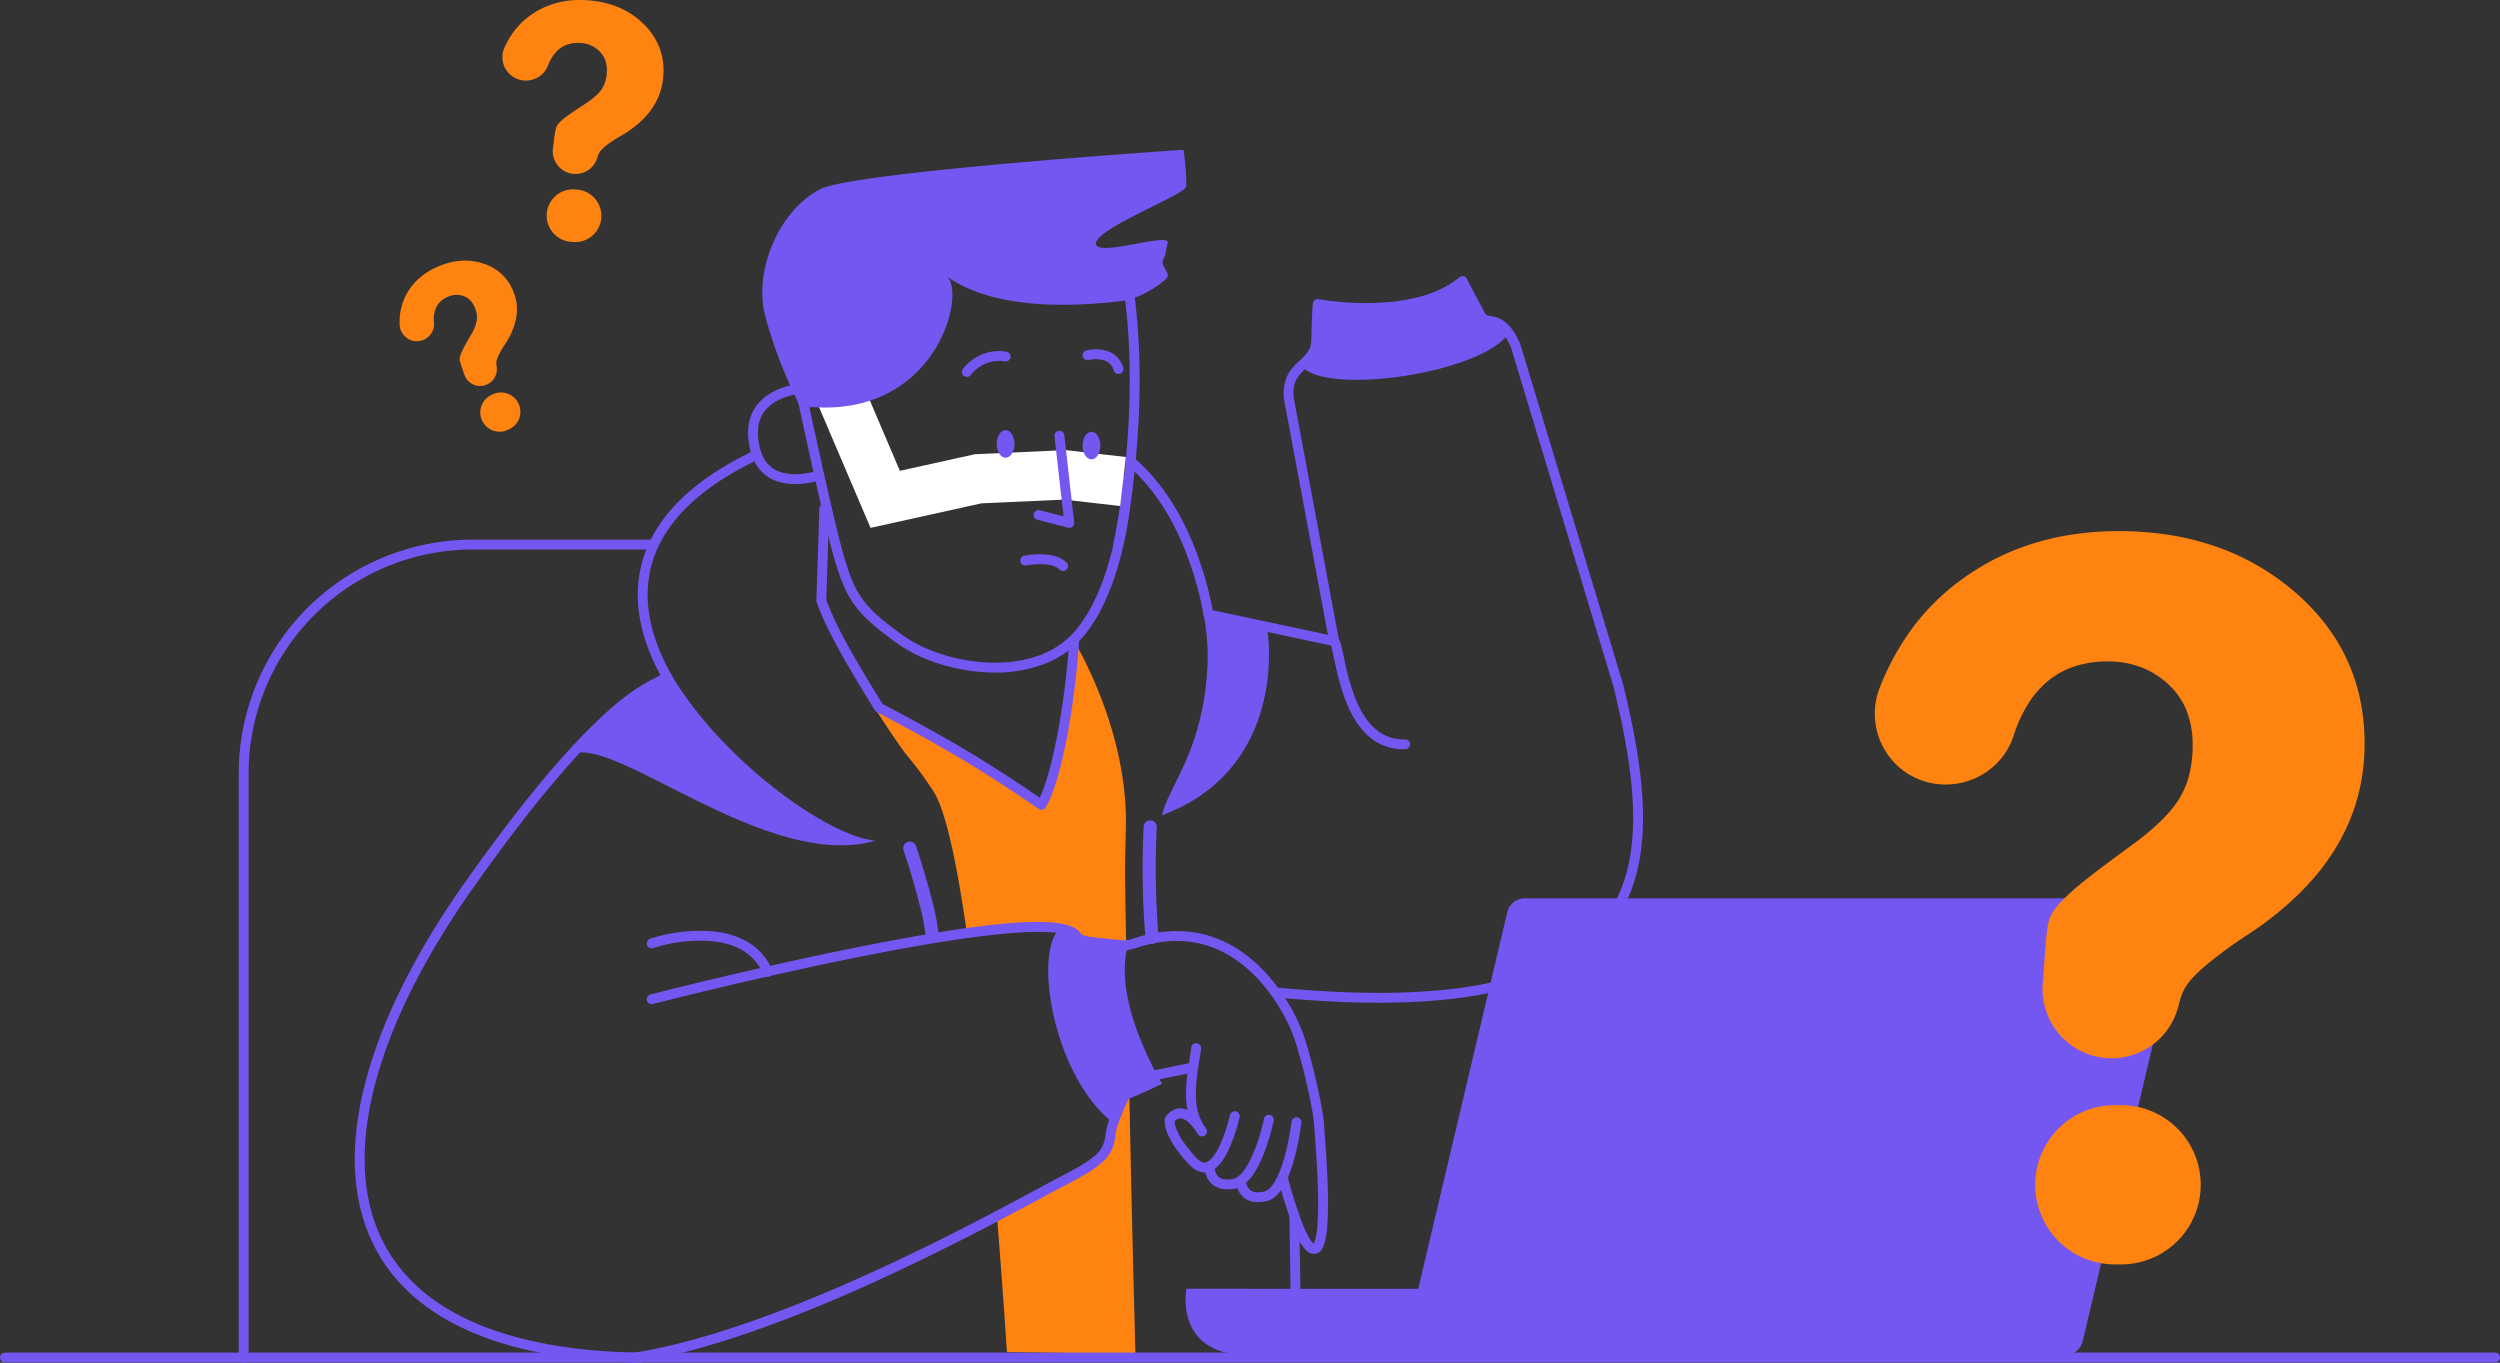<svg id="FAQ_outline" data-name="FAQ/outline" xmlns="http://www.w3.org/2000/svg" width="1519.5" height="828.312" viewBox="0 0 1519.5 828.312">
  <rect x="0" y="0" width="1519.5" height="828.312" fill="#333333" stroke="none"/>
  <defs>
    <style>
      .cls-1, .cls-3 {
        fill: #7456f1;
      }

      .cls-2 {
        fill: #ff8310;
      }

      .cls-3 {
        stroke: rgba(0,0,0,0);
      }

      .cls-3, .cls-4 {
        stroke-miterlimit: 10;
      }

      .cls-4 {
        fill: none;
        stroke: #fff;
        stroke-width: 30px;
      }
    </style>
  </defs>
  <g id="FAQ_outline-2" data-name="FAQ/outline" transform="translate(-0.7 -0.188)">
    <g id="FAQ_3_">
      <path id="chair_4_" class="cls-1" d="M251,0a3,3,0,0,1,.176,5.995L251,6H142.1A136.131,136.131,0,0,0,6.018,139.85L6,142.1V497.3a3,3,0,0,1-5.995.176L0,497.3V142.1A142.131,142.131,0,0,1,139.751.019L142.1,0Z" transform="translate(145.8 328.2)"/>
      <g id="man_1_" transform="translate(219 26)">
        <g id="hoodie_1_" transform="translate(0 145)">
          <path id="Path" class="cls-1" d="M2.733.207A4,4,0,0,1,7.795,2.733l.6,1.833L9.349,7.52q.3.949.624,1.967c1.629,5.17,3.257,10.577,4.778,15.962q1.031,3.65,1.946,7.118l.36,1.376a158.6,158.6,0,0,1,4.525,22.465,4,4,0,0,1-7.961.787A148.607,148.607,0,0,0,9.5,36.684l-.189-.734c-.694-2.676-1.451-5.46-2.261-8.327-1.311-4.639-2.7-9.3-4.108-13.811l-.6-1.922c-.351-1.115-.687-2.169-1-3.153L.207,5.269A4,4,0,0,1,2.733.207Z" transform="translate(330.699 340.699)"/>
          <path id="Path-2" data-name="Path" class="cls-1" d="M4.844.008A4,4,0,0,1,8.609,4.037l-.1,1.958c-.061,1.292-.122,2.768-.18,4.414l-.022.625A509.724,509.724,0,0,0,9.694,70.758a4,4,0,1,1-7.971.685A515.827,515.827,0,0,1,.259,12.474L.359,9.5Q.415,7.971.474,6.643L.616,3.765A4,4,0,0,1,4.645,0Z" transform="translate(476.191 327.799)"/>
          <path id="Path-3" data-name="Path" class="cls-1" d="M.9.854A3,3,0,0,1,5.146.9,7.2,7.2,0,0,1,6.685,3.67l.15.443c.3.92.6,2.05.947,3.542l.428,1.9c.39,1.791,1.181,5.49,1.363,6.324a152.15,152.15,0,0,0,4.67,17.373C20.812,52.4,30.7,62.947,46.052,62.7a3,3,0,1,1,.1,6C27.584,69,15.883,56.525,8.568,35.2a153.784,153.784,0,0,1-4.663-17.16L2.2,10.153,1.952,9.077a34.612,34.612,0,0,0-.927-3.415C.943,5.43.868,5.242.8,5.1l-.046-.1c-.017-.034,0-.008.1.09A3,3,0,0,1,.9.854Z" transform="translate(589.6 215.9)"/>
          <path id="shape_6_" class="cls-1" d="M59,0C42.6,7.2,19,21.3,0,50.4c26.8-11,118.9,71.4,184.2,52.7C153.9,99.9,88.8,52.1,59,0Z" transform="translate(129.4 237.1)"/>
          <path id="Path-4" data-name="Path" class="cls-1" d="M242.977.291a3,3,0,0,1,2.576,5.419c-36.8,17.5-57.927,38.962-64.929,63.416-6.13,21.409-1.338,44.979,12.832,69.262a3,3,0,0,1-2.129,4.476c-8.368,1.306-20.556,8.463-36.966,23.6l-1.314,1.221c-21.572,20.19-48.253,52.132-80.535,97.746C19.431,340.351-3.414,410.018,9.559,460.9c13.991,54.867,68.787,86.26,164.057,87.9a3,3,0,1,1-.1,6c-97.7-1.686-155-34.516-169.768-92.421-13.5-52.934,9.873-124.2,63.871-200.412l1.983-2.794c31.943-44.9,58.443-76.44,80.028-96.5l.666-.617c14.678-13.542,26.411-21.156,35.593-24.044l.395-.122-.173-.314C173,113.569,168.647,89.983,174.66,68.17l.2-.7C182.383,41.185,204.735,18.472,242.977.291Z" transform="translate(-2.665 102.599)"/>
          <path id="Path-5" data-name="Path" class="cls-1" d="M202.761.711a3,3,0,0,1,4.543.8l.1.2L208,2.89q.711,1.4,1.73,3.369l1.308,2.507q3.08,5.873,7.484,13.977c.453.815.887,1.051,2.793,1.416l.246.046c3.98.739,5.788,1.32,8.446,3.246,3.511,2.545,6.655,6.787,9.623,13.3l.077.185.064.19,62.7,207.5.046.17.57,2.4c7.133,30.2,10.837,52.943,11.294,73.8l.016.823c.475,26.659-4.732,48.52-16.866,66.112-27.9,40.448-91.774,56.872-201.866,46.857l-1.5-.14-.1.06a2.983,2.983,0,0,1-1.29.377l-.176.005a3,3,0,0,1-2.995-2.824L89.6,436.1v-.6a3,3,0,0,1,3.284-2.987c110.208,10.472,173.074-5.365,199.709-43.979,11.341-16.441,16.26-37.1,15.806-62.6-.362-20.3-3.921-42.56-10.877-72.195l-.82-3.461L234.089,43.07l-.153-.332c-2.412-5.175-4.8-8.408-7.215-10.252l-.234-.174a11.229,11.229,0,0,0-5.327-2.073l-.694-.132c-3.715-.69-5.616-1.619-7.2-4.471l-2.326-4.292q-3.335-6.182-5.769-10.85l-1.21-2.329-.281-.545-.185.136c-8.861,6.428-20.148,10.564-33.305,12.758l-.808.132c-14.522,2.322-29.959,2.17-44.556.524q-1.954-.22-3.694-.455l-1.658-.233-.086,1.6c-.077,1.511-.154,3.227-.229,5.159L119,31.588l-.131,4.425q-.038,1.391-.074,2.86c-.165,6.746-2.359,10.517-7.835,15.774l-1.493,1.406c-6.1,5.723-8.053,9.467-7.326,17.816l.029.315L129.649,221.35a3,3,0,0,1-3.406,3.516l-.169-.031-76.4-16.3a3,3,0,0,1-2.325-2.392,203.894,203.894,0,0,0-14.062-46.191c-8.147-18.2-18.816-33.535-32.242-45.076a3,3,0,0,1,3.911-4.55C19.11,122.491,30.278,138.544,38.763,157.5a208.276,208.276,0,0,1,13.945,44.7l.169.882,70.047,14.944L96.24,75.086l-.026-.2c-.572-5.939.211-10.693,2.249-14.722,1.5-2.973,3.244-5.026,6.52-8.127l1.178-1.1c4.819-4.515,6.445-7.047,6.63-11.875l.11-4.136q.039-1.375.079-2.673l.133-3.928c.121-3.311.248-6.055.375-8.277l.123-1.981.1-1.342a3,3,0,0,1,3.363-2.7l1.3.22q.473.077,1.032.163c1.783.273,3.824.546,6.089.8,14.1,1.59,29.029,1.737,42.937-.487C182.565,12.461,194.27,7.9,202.761.711Z" transform="translate(465.9 -3.001)"/>
          <path id="Path-6" data-name="Path" class="cls-1" d="M2.954,0A3,3,0,0,1,5.992,2.778L6,2.954l1.3,85.5a3,3,0,0,1-5.992.267L1.3,88.546,0,3.046A3,3,0,0,1,2.954,0Z" transform="translate(565.4 565.3)"/>
          <path id="shape_7_" class="cls-1" d="M63.9,8.6C51.8,3.6,35.8,1.7,25.2,0a142.748,142.748,0,0,1,2.6,30.5C25.5,83.2,4.9,103.7,0,123.1,63.4,99.8,68.3,38,63.9,8.6Z" transform="translate(487.9 201.6)"/>
        </g>
        <g id="shirt_2_" transform="translate(278 331)">
          <path id="Path-7" data-name="Path" class="cls-2" d="M69.3,28.1C68,39.2,65.4,43.9,39.4,57.3,32.7,60.7,18.7,68.1,0,77.5,3.9,125.6,6.1,161,6.1,161l78.1,1.1S82,81.7,80.4,0C75.8,8.9,70.1,21.4,69.3,28.1Z" transform="translate(109.6 304)"/>
          <path id="Path-8" data-name="Path" class="cls-2" d="M187.7,145.6c1-43.1-15.5-85.4-31.5-113.6-2.6,39.3-10.9,84.9-19.9,99.8C94.3,102.7,62.8,86,37.6,72.7,21.7,47.1,8.3,24.2,2.5,7.6c.1-2.5.2-5.1.2-7.6Q1.2.15,0,.3c7,23.1,22.1,55.9,53.4,99.9a215.785,215.785,0,0,1,17.5,23.6h0c7.5,11.7,14.3,44.8,20.2,86,34.8-4.8,61.7-5.8,66.6,1.6l30.2,5.8C186.8,159.6,187.2,169.2,187.7,145.6Z" transform="translate(0.3 0.6)"/>
        </g>
        <g id="hand_II_4_" transform="translate(167 537)">
          <g id="hand_II_5_" transform="translate(258 6)">
            <path id="Path-9" data-name="Path" class="cls-1" d="M48.8.062A3,3,0,0,1,50.174,5.9L50,5.94,3.6,15.44A3,3,0,0,1,2.227,9.6l.172-.04Z" transform="translate(31.799 77.099)"/>
            <path id="Path-10" data-name="Path" class="cls-1" d="M48.408,4.557c28.88-9.572,53.506-3.651,73.5,13.878,14.125,12.386,24.848,29.877,30.127,44.861l.333.963c4.916,14.431,11.242,42.42,12,52.476l.646,8.665c.172,2.338.323,4.465.47,6.624l.182,2.744c.412,6.336.725,12.208.933,17.807l.063,1.8a217.2,217.2,0,0,1-.367,26.243l-.09.912c-.966,9.288-2.912,14.349-7.621,14.656-5.054.311-8.891-5.909-13.462-17.9a279.556,279.556,0,0,1-8.625-27.839,3,3,0,0,1,5.807-1.51,274.05,274.05,0,0,0,8.425,27.211l.445,1.152a63.923,63.923,0,0,0,4.617,9.8,13.917,13.917,0,0,0,1.957,2.6l.2.181.148.124.073-.115a7.1,7.1,0,0,0,.52-1.114l.088-.24a37.7,37.7,0,0,0,1.548-8.478A221.365,221.365,0,0,0,160.6,152.8l-.094-2.391c-.2-4.819-.48-9.865-.83-15.252l-.181-2.723c-.109-1.61-.221-3.2-.343-4.882l-.8-10.709c-.859-10.024-7.25-38.071-11.987-51.552-4.961-14.08-15.153-30.7-28.423-42.341C99.313,6.606,76.615,1.266,49.47,10.53l-.128.041-.13.035-45.5,11.1A3,3,0,0,1,2.12,15.923l.17-.047L47.665,4.806Z" transform="translate(-3.001 -2.891)"/>
            <path id="Path-11" data-name="Path" class="cls-1" d="M3.16,2.708a3,3,0,1,1,5.971.585l-.059.569c-.085.776-.2,1.627-.34,2.619L8.373,8.828C8.146,10.26,7.722,12.9,7.6,13.65L7.381,15.1A102.672,102.672,0,0,0,6,29.956c-.057,7.08,1.052,12.91,3.573,17.5a3,3,0,1,1-5.259,2.889C1.231,44.728-.062,37.927,0,29.908A110.852,110.852,0,0,1,1.558,13.487l1-6.321L2.79,5.648C2.959,4.481,3.078,3.538,3.16,2.708Z" transform="translate(77.554 65.3)"/>
            <path id="Path-12" data-name="Path" class="cls-1" d="M37.049.021A3,3,0,0,1,39.7,3.174l-.024.245-.059.471c-.055.426-.121.919-.2,1.472l-.177,1.214c-.186,1.246-.4,2.585-.648,4A153.269,153.269,0,0,1,35.02,26.424l-.321,1.1c-3.937,13.26-9.006,21.749-16.231,23.4-7.988,1.826-13.549-.445-16.519-5.409A14.364,14.364,0,0,1,.335,41.543,11.9,11.9,0,0,1,.007,39.6a3,3,0,0,1,5.969-.581l.017.176a6.447,6.447,0,0,0,.17.92A8.437,8.437,0,0,0,7.1,42.435c1.616,2.7,4.543,3.9,10.033,2.64,4.407-1.007,8.74-8.511,12.121-20.305A147.431,147.431,0,0,0,32.677,9.548L32.9,8.208c.182-1.1.343-2.136.485-3.109l.167-1.18.164-1.267A3,3,0,0,1,37.049.021Z" transform="translate(108 110.3)"/>
            <path id="Path-13" data-name="Path" class="cls-1" d="M39.5.061A3,3,0,0,1,41.84,3.6l-.1.475c-.08.371-.176.8-.288,1.282-.317,1.369-.695,2.892-1.134,4.53a126.658,126.658,0,0,1-4.5,13.77L35.4,24.716C30.608,36.408,24.937,43.838,17.659,44.965,9.779,46.186,4.442,43.71,1.73,38.784a14.2,14.2,0,0,1-1.511-4.3A12.023,12.023,0,0,1,0,32.4a3,3,0,0,1,5.995-.176l.01.3a7.77,7.77,0,0,0,.116.877,8.276,8.276,0,0,0,.866,2.489c1.468,2.668,4.314,3.988,9.754,3.145,4.6-.713,9.38-7.188,13.5-17.59A120.8,120.8,0,0,0,34.522,8.334l.3-1.155c.244-.944.466-1.84.663-2.678l.235-1.015L35.96,2.4A3,3,0,0,1,39.5.061Z" transform="translate(89 108.799)"/>
            <path id="Path-14" data-name="Path" class="cls-1" d="M2.813,2.675C9.087-2.62,17.239-.4,25.292,12.446a3,3,0,0,1-5.084,3.187C16.6,9.876,13.4,6.98,10.765,6.263a4.228,4.228,0,0,0-4.082,1,7.227,7.227,0,0,0-.588.555L6.013,7.9l.007.114c.013.184.035.393.068.627l.036.242a19.339,19.339,0,0,0,1.3,4.309c1.972,4.734,5.785,10.371,11.913,16.89,3.164,3.366,5.418,3.574,7.988,1.482,2.623-2.135,5.251-6.5,7.641-12.37A101.008,101.008,0,0,0,38.5,8.792l.292-1.045c.187-.681.357-1.33.512-1.94l.238-.959.178-.758a3,3,0,0,1,5.89,1.128l-.045.223-.192.815q-.062.257-.134.547L45,7.773c-.215.831-.456,1.721-.722,2.658A106.863,106.863,0,0,1,40.523,21.46c-2.74,6.728-5.812,11.831-9.41,14.76-5.065,4.123-10.872,3.587-16.148-2.025C8.367,27.176,4.151,20.944,1.884,15.5A19.685,19.685,0,0,1,.022,6.978l.019-.232c.017-.183.038-.335.061-.455A3,3,0,0,1,.51,5.244,11.511,11.511,0,0,1,2.813,2.675Z" transform="translate(64.549 104.86)"/>
          </g>
          <path id="welt_II_1_" class="cls-1" d="M38.686,118.279c-35.4-28.7-47.3-100.9-32.4-116.7.6-5,12.1,3.4,19,4.2,16.7,1.9,23.9,2.4,23.9,2.4-6.8,20.8.8,46,8.5,63.9a196.858,196.858,0,0,0,11.5,23c-1.3.7-6.7,3.3-19.5,8.9C42.386,107.279,40.886,112.779,38.686,118.279Z" transform="translate(251.814 0.821)"/>
          <path id="Path-15" data-name="Path" class="cls-1" d="M2.052,4.85A98.017,98.017,0,0,1,39.534.309C56.883,1.882,69.942,9.322,76.251,23.8a3,3,0,0,1-5.5,2.4C65.432,13.99,54.35,7.677,38.992,6.284A92.133,92.133,0,0,0,3.949,10.542a3,3,0,1,1-1.9-5.692Z" transform="translate(7.799 2.904)"/>
          <path id="lines_3_" class="cls-1" d="M142.617,14.579C220.06-.724,266.576-5.069,274.4,6.8a3,3,0,0,1,.164.282l.071.147,36.8,82.4a3,3,0,0,1-.022,2.5l-.112.217-.656,1.206-.481.9c-.413.774-.856,1.612-1.323,2.505-1.868,3.576-3.735,7.308-5.476,11.006-.88,1.87-1.707,3.687-2.469,5.435-2.891,6.628-4.729,11.962-5.185,15.334l-.035.276c-1.543,13.175-6.393,18.465-30.038,30.758l-2.358,1.226c-5.3,2.8-28.106,15.067-37.814,20.175-22.741,11.963-44.566,22.895-66.825,33.251-25.634,11.927-50.209,22.3-73.526,30.841-30.26,11.078-57.648,18.776-81.65,22.564a3,3,0,1,1-.935-5.927c23.571-3.719,50.6-11.317,80.523-22.271,23.145-8.474,47.568-18.786,73.058-30.647,21.2-9.863,42.011-20.254,63.612-31.572l5.344-2.812c11.474-6.074,33.81-18.093,36.357-19.4l2.046-1.06c21.049-10.965,24.844-14.967,26.168-25.167l.08-.653c.477-4.111,2.482-9.985,5.68-17.314q1.18-2.7,2.54-5.592c1.779-3.78,3.683-7.584,5.587-11.229l.829-1.577,1-1.873L269.278,9.939l-.054-.071c-2.989-3.708-17.288-4.858-40.116-2.824l-1.416.129C206.041,9.2,177.507,13.8,143.78,20.465c-11.556,2.284-23.576,4.781-35.952,7.458C86.953,32.439,66,37.259,45.882,42.1l-6.219,1.5c-6.079,1.475-11.691,2.858-16.757,4.123l-3.4.852-5.057,1.282a3,3,0,0,1-1.662-5.762l.23-.064,7.428-1.876,6.267-1.559c3.985-.986,8.249-2.03,12.762-3.123l1.237-.3c21.308-5.152,43.619-10.3,65.85-15.113C118.969,19.374,131.024,16.87,142.617,14.579Z" transform="translate(-2.9 -2.451)"/>
        </g>
        <g id="head_4_" transform="translate(239)">
          <path id="neck_3_" class="cls-3" d="M4.721,0H4.9A3,3,0,0,1,7.8,3.1L6.088,56l-.071,2.23.124.348c5.041,14,15.234,32.52,33.381,61.821l.7,1.126L45,124.056c34.4,18.275,57.342,31.681,87.539,52.276l3.206,2.195.229-.485c7.535-16.163,14.905-55.379,17.574-92.778l.162-2.362a3,3,0,1,1,5.987.4c-2.771,41.892-11.4,86.374-20.326,101.153a3,3,0,0,1-4.274.917l-2.373-1.636C99.337,160.773,75.429,146.892,36.7,126.452a3,3,0,0,1-1.148-1.07L32.7,120.767C15.021,92.1,5.132,73.892.169,59.689A3,3,0,0,1,0,58.6L1.8,2.9A3,3,0,0,1,4.721,0Z" transform="translate(38.899 280.501)"/>
          <path id="ear_4_" class="cls-3" d="M33.257.013a3,3,0,0,1,.558,5.974c-6.456.6-13.162,2.437-18.5,6.079C7.676,17.277,4.342,25.316,6.779,37.417c1.924,9.7,6.872,14.959,14.4,16.918,6.03,1.569,13.422.944,21.256-1.225a3,3,0,0,1,1.6,5.782c-8.76,2.426-17.129,3.134-24.369,1.25C9.911,57.6,3.264,50.54.9,38.592c-2.914-14.47,1.42-24.922,11.038-31.483C18.277,2.781,25.88.7,33.257.013Z" transform="translate(-2.636 207.2)"/>
          <path id="face_3_" class="cls-3" d="M3.913.025A3,3,0,0,1,7.275,2.613c4.745,36.441,3.778,78.481-1.3,117.772a3,3,0,1,1-5.951-.769C5.041,80.8,6,39.262,1.325,3.388A3,3,0,0,1,3.913.025Z" transform="translate(225 151.4)"/>
          <path id="face_6_" class="cls-3" d="M5.726,2.61a3,3,0,0,1,5.949.782l-.419,3.13C9.608,18.583,7.765,29.343,5.932,37.74A3,3,0,0,1,.07,36.46l.308-1.434C2.229,26.282,4.087,15.089,5.726,2.61Z" transform="translate(219.299 268.3)"/>
          <path id="beard_1_" class="cls-3" d="M119.419,168.563c-1.078,0-2.167-.018-3.236-.051a114.577,114.577,0,0,1-30.459-5.231,91.436,91.436,0,0,1-25.573-12.344c-13.163-9.46-20.311-15.824-25.493-22.7a59.178,59.178,0,0,1-6.9-11.859,126.058,126.058,0,0,1-5.429-15.209l-.271-.909c-1.952-6.653-4.985-18.895-9.013-36.383l-1.6-6.988-1.3-5.759C8.053,41.859,5.806,31.709,3.465,20.96L2.59,16.933.129,5.515.035,5.053A3,3,0,0,1,.655,2.731,2.968,2.968,0,0,1,2.784,1.608l22-1.6C24.856,0,24.929,0,25,0a3.014,3.014,0,0,1,2.137.9c3,3.042,8.245,12.294,14.043,24.749,5.739,12.328,10.687,24.9,13.234,33.617l.065.228,1.051-.317c1.043-.312,2.19-.644,3.409-.987l1.516-.42c6.681-1.833,13.936-3.541,21.565-5.078A397.075,397.075,0,0,1,154.256,45h.112l2.4.068c1.145.036,2.345.079,3.565.128l1.786.075c3.767.165,7.456.372,10.963.614,12.939.894,22.316,2.186,27.87,3.84a2.994,2.994,0,0,1,2.141,3.013l-.059,1.034-.1,1.5c-.031.431-.067.89-.105,1.363l-.082.981c-.349,4.062-.833,8.333-1.439,12.7a226.463,226.463,0,0,1-8.619,38.563,142.679,142.679,0,0,1-8.584,21,90.205,90.205,0,0,1-11.014,16.865,57.865,57.865,0,0,1-23.152,16.4,82.209,82.209,0,0,1-30.521,5.423h0ZM23.728,6.1h0L6.656,7.342l1.587,7.347,2.63,12.058C12.655,34.879,14.379,42.638,16,49.808l1,4.439,1.179,5.169c4.426,19.331,7.7,32.6,9.721,39.437l.574,1.9c6.492,21.181,12.176,28.635,33.787,44.305l1.391,1c13.293,9.552,33.493,15.856,52.717,16.45,1.019.031,2.046.047,3.052.048,21.239,0,38.212-6.809,49.085-19.693,7.389-8.782,13.606-20.844,18.48-35.851a220.435,220.435,0,0,0,8.383-37.536c.5-3.623.923-7.2,1.246-10.629l.158-1.753q.042-.489.079-.95l.1-1.277-.558-.127a162.317,162.317,0,0,0-21.525-2.717l-2.194-.158c-4.014-.277-8.245-.505-12.576-.679-1.352-.055-2.713-.1-4.045-.143L154.273,51l-1.652.029A391.311,391.311,0,0,0,84.7,58.271l-1.495.3c-7.149,1.439-13.969,3.034-20.27,4.738l-1.769.485c-2.129.592-4.09,1.168-5.83,1.712l-.651.2L53.2,66.19a3,3,0,0,1-3.715-2.175C45.564,48.039,30.2,14.435,23.833,6.233L23.728,6.1Z" transform="translate(27.999 214.4)"/>
          <path id="Trazado_19" data-name="Trazado 19" class="cls-4" d="M23.141-6.072l29.594,69.36L109.148,50.8l52.747-2.4,35.372,4.053" transform="translate(27.999 214.4)"/>
          <path id="hair" class="cls-3" d="M39.893,281.691s-19.1-22.2-32.9-48.7c-13-24.9-6.1-64.36,15.4-82.36,18-15.1,209.735-72.98,209.735-72.98a170.622,170.622,0,0,1,6.67,21.16c1.191,4.767-46.784,36.64-45.754,46.035s42.954-17.208,42.451-9.8c-.279,4.108.722,6.316-.393,10.459-1.168,4.342,7.06,6.861,4.45,10.853-3.932,6.019-14.163,16.008-22.858,19.134-53.1,19.2-87.3,18.2-108.2,9.2C123.593,189.291,124.093,273.991,39.893,281.691Z" transform="translate(53.329 -62.653) rotate(13)"/>
          <path id="mouth_3_" class="cls-3" d="M0,.825s16.3-3.3,23,3.3" transform="translate(165.8 314.075)"/>
          <path id="mouth_4_" class="cls-3" d="M5.276.44A48.3,48.3,0,0,1,16.225.214c4.976.521,9.056,2,11.881,4.777A3,3,0,1,1,23.9,9.266c-1.682-1.657-4.547-2.692-8.3-3.084a42.551,42.551,0,0,0-9.572.211c-.538.068-1.035.139-1.486.211l-.813.139L3.6,6.769A3,3,0,0,1,2.405.888L3.053.767C3.622.669,4.374.554,5.276.44Z" transform="translate(162.799 311.072)"/>
          <path id="nose_3_" class="cls-3" d="M15.263.019a3,3,0,0,1,3.294,2.469l.025.175,6,53a3,3,0,0,1-3.561,3.281l-.169-.039-18.6-4.8a3,3,0,0,1,1.327-5.849l.172.039L18.13,52.006,12.62,3.338A3,3,0,0,1,15.089.044Z" transform="translate(170.999 236)"/>
          <ellipse id="eye_3_" class="cls-3" cx="5.4" cy="8.4" rx="5.4" ry="8.4" transform="translate(200.7 236.6)"/>
          <ellipse id="eye_II_3_" class="cls-3" cx="5.4" cy="8.4" rx="5.4" ry="8.4" transform="translate(148.5 235.6)"/>
          <path id="brow_II_3_" class="cls-3" d="M6.181,5.387A27.3,27.3,0,0,1,26.943.341a3,3,0,1,1-.886,5.934A21.356,21.356,0,0,0,9.726,10.227,22.64,22.64,0,0,0,6.455,13.14l-.292.324c-.269.3-.469.55-.6.719l-.105.143A3,3,0,1,1,.541,10.891a18.548,18.548,0,0,1,1.5-1.815A28.608,28.608,0,0,1,6.181,5.387Z" transform="translate(127.4 187.592)"/>
          <path id="brow_3_" class="cls-3" d="M4.04.338A24.2,24.2,0,0,1,13.554.62,14.793,14.793,0,0,1,24.667,11.11a3,3,0,0,1-5.733,1.771,8.844,8.844,0,0,0-6.82-6.436,18.445,18.445,0,0,0-7.147-.179l-.373.062c-.288.05-.517.1-.678.133L3.756,6.5A3,3,0,1,1,2.246.692C2.62.595,3.233.464,4.04.338Z" transform="translate(200.699 186.505)"/>
        </g>
        <g id="hand_4_" transform="translate(446 69)">
          <path id="welt_1_" class="cls-1" d="M0,51.5c14.2,18.8,110.3,4.6,126.1-19.7-7.6-10.4-13.6-4.5-17-10.6C101.1,6.5,97.9,0,97.9,0,81.2,14.2,55,16.7,35.5,16.3A207.684,207.684,0,0,1,9.8,14.4c-.1,1.5-.5,7.5-.9,21.4C8.8,43.9,4.3,47.5,0,51.5Z" transform="translate(126.6 75.9)"/>
        </g>
      </g>
      <path id="laptop_1_" class="cls-1" d="M595.008,0h-388.8a11.006,11.006,0,0,0-10.7,8.5l-54.1,228.8H.508s-7.8,40.3,37.7,40.3h496.4a11.006,11.006,0,0,0,10.7-8.5l60.4-255.6A10.99,10.99,0,0,0,595.008,0Z" transform="translate(721.292 546.2)"/>
      <g id="Question_marks_1_" transform="translate(243)">
        <path id="Shape" class="cls-2" d="M149.69,445.7h-3.8a48.4,48.4,0,1,1,0-96.8h3.8a48.4,48.4,0,1,1,0,96.8Zm-5.7-125.3a41.784,41.784,0,0,1-24.576-7.922,42.2,42.2,0,0,1-15.075-20.117A41.821,41.821,0,0,1,102.09,274.9c.455-5.485.792-10.363,1.089-14.668.689-9.975,1.187-17.178,2.511-23.032,1.135-5.065,6.029-11.227,15.4-19.391,8.457-7.367,19.846-15.735,31.9-24.594l.154-.113,3.541-2.6c13.6-9.927,23.188-19.381,28.5-28.1a52.2,52.2,0,0,0,5.988-14.562A73.144,73.144,0,0,0,193.19,130.2a56.642,56.642,0,0,0-3.763-21.213,43.7,43.7,0,0,0-4.717-8.727,44.17,44.17,0,0,0-6.62-7.461,51.136,51.136,0,0,0-16.638-10.212A56.849,56.849,0,0,0,141.59,79.2a64.786,64.786,0,0,0-19.54,2.814,50.275,50.275,0,0,0-16.034,8.448,56.662,56.662,0,0,0-12.547,14.092A86.368,86.368,0,0,0,84.39,124.3a42.653,42.653,0,0,1-15.9,21.624,43.827,43.827,0,0,1-25.394,8.1,44.351,44.351,0,0,1-6.1-.424,43.477,43.477,0,0,1-9.787-2.558A42.416,42.416,0,0,1,11.47,140.272a43.2,43.2,0,0,1-11.024-35.5A44.036,44.036,0,0,1,3.09,94.9,159.466,159.466,0,0,1,20.04,62.862,139.865,139.865,0,0,1,30.765,49.239,135.948,135.948,0,0,1,42.99,37.2,151.633,151.633,0,0,1,65.729,20.925,147.892,147.892,0,0,1,90.878,9.3a159.521,159.521,0,0,1,27.53-6.975A187.593,187.593,0,0,1,148.29,0a197.471,197.471,0,0,1,30.448,2.286,164.658,164.658,0,0,1,27.889,6.852A147.6,147.6,0,0,1,254.69,36.5a133.531,133.531,0,0,1,18.785,19.519,112.306,112.306,0,0,1,21.519,46.35,130.6,130.6,0,0,1,2.7,26.831,129.047,129.047,0,0,1-1.116,17.044,119.94,119.94,0,0,1-3.348,16.331,118.05,118.05,0,0,1-5.582,15.619,123.309,123.309,0,0,1-7.817,14.906,135.987,135.987,0,0,1-10.053,14.194,156.8,156.8,0,0,1-12.29,13.481,205.818,205.818,0,0,1-31.3,24.825,266.613,266.613,0,0,0-24.962,18.3c-6.266,5.332-10.552,9.975-12.738,13.8a38.145,38.145,0,0,0-3.7,10,42.464,42.464,0,0,1-5.475,13.167,42.01,42.01,0,0,1-9.225,10.345,41.541,41.541,0,0,1-26.1,9.187Z" transform="translate(897.21 323)"/>
        <path id="Shape-2" data-name="Shape" class="cls-2" d="M60.811,103.982a11.841,11.841,0,0,1-10.788-7.073,11.462,11.462,0,0,1-.138-8.938,11.8,11.8,0,0,1,6.238-6.462l.9-.4a11.371,11.371,0,0,1,4.613-.974,11.84,11.84,0,0,1,10.787,7.074,11.521,11.521,0,0,1,.186,8.91,11.68,11.68,0,0,1-6.286,6.49l-.9.4A11.369,11.369,0,0,1,60.811,103.982ZM48.931,76.17a10.119,10.119,0,0,1-9.609-6.961c-.433-1.3-.829-2.441-1.179-3.447a43.843,43.843,0,0,1-1.621-5.254c-.472-2.644,2.6-7.989,6.156-14.178l0-.009.64-1.114a24.108,24.108,0,0,0,3.6-9,14.259,14.259,0,0,0-1.3-7.9c-1.509-3.522-3.83-5.809-6.9-6.8a11.975,11.975,0,0,0-4.01-.706,13.461,13.461,0,0,0-5.391,1.205A13.48,13.48,0,0,0,22.5,27.92a16.71,16.71,0,0,0-1.575,9.588A10.341,10.341,0,0,1,19.1,44.445a10.809,10.809,0,0,1-5.875,4.163,10.451,10.451,0,0,1-13.2-9.8,35.5,35.5,0,0,1,3.3-16.7A35.989,35.989,0,0,1,11.273,11.3a41.837,41.837,0,0,1,11.85-7.588,46.451,46.451,0,0,1,8.4-2.781A37.763,37.763,0,0,1,39.734,0a36.085,36.085,0,0,1,10.59,1.608,30.23,30.23,0,0,1,11.162,6.1,28.9,28.9,0,0,1,7.337,10.3,29.7,29.7,0,0,1,2.233,7.837,28.886,28.886,0,0,1-.045,8.063,41.655,41.655,0,0,1-6.887,16.8c-3.149,4.772-4.982,8.472-5.3,10.7a10.98,10.98,0,0,0,.084,2.443l.016.158a10.311,10.311,0,0,1-.963,6.738,9.945,9.945,0,0,1-4.937,4.563A10.179,10.179,0,0,1,48.931,76.17Z" transform="translate(0.577 158.592)"/>
        <path id="Shape-3" data-name="Shape" class="cls-2" d="M44.249,147.138c-.3,0-.608-.009-.91-.026l-1.3-.1A16.048,16.048,0,0,1,31,141.724a15.745,15.745,0,0,1-4.062-11.512,15.981,15.981,0,0,1,15.888-15.126c.3,0,.609.009.911.026l1.3.1a15.992,15.992,0,0,1,15.1,16.8,15.922,15.922,0,0,1-15.89,15.126Zm.157-41.41c-.221,0-.446-.005-.667-.015a13.738,13.738,0,0,1-9.932-4.979,13.8,13.8,0,0,1-3.067-10.721c.215-1.582.4-3.024.555-4.3a57.854,57.854,0,0,1,1.345-8.1c.477-1.649,2.189-3.58,5.387-6.076,2.891-2.256,6.77-4.8,10.877-7.483l1.437-.941c4.678-3.086,8.009-6.012,9.9-8.7a19.8,19.8,0,0,0,3.2-10.5,18.58,18.58,0,0,0-.837-7.05,14.277,14.277,0,0,0-3.462-5.55,17.41,17.41,0,0,0-11.8-5.2c-.458-.024-.916-.037-1.36-.037a20.154,20.154,0,0,0-6.015.865,16.524,16.524,0,0,0-5.051,2.594c-3.025,2.288-5.472,5.779-7.273,10.377A13.93,13.93,0,0,1,22.3,46.548a14.576,14.576,0,0,1-8.085,2.427,14.821,14.821,0,0,1-2.778-.264,14.266,14.266,0,0,1-10.1-20A52.944,52.944,0,0,1,7.5,18.437a44.225,44.225,0,0,1,8.038-8.025A49.536,49.536,0,0,1,30.176,2.622,54.028,54.028,0,0,1,47.156,0c1.239,0,2.512.038,3.782.112A59.77,59.77,0,0,1,69.976,4.187a48.508,48.508,0,0,1,15.363,9.925,40.745,40.745,0,0,1,9.887,14.262,39.469,39.469,0,0,1,2.613,17.038,40.485,40.485,0,0,1-2.061,10.916A39.5,39.5,0,0,1,90.8,66.137a48.446,48.446,0,0,1-7.883,8.722,69.283,69.283,0,0,1-10.78,7.653c-7.015,4.05-11.388,7.381-13,9.9a13.8,13.8,0,0,0-1.4,3.2,13.5,13.5,0,0,1-4.947,7.339A13.828,13.828,0,0,1,44.406,105.728Z" transform="translate(63.061 0.188)"/>
      </g>
      <path id="line_3_" class="cls-1" d="M1516.5,0a3,3,0,0,1,.176,5.995L1516.5,6H3A3,3,0,0,1,2.824.005L3,0Z" transform="translate(0.7 822.3)"/>
    </g>
  </g>
</svg>
